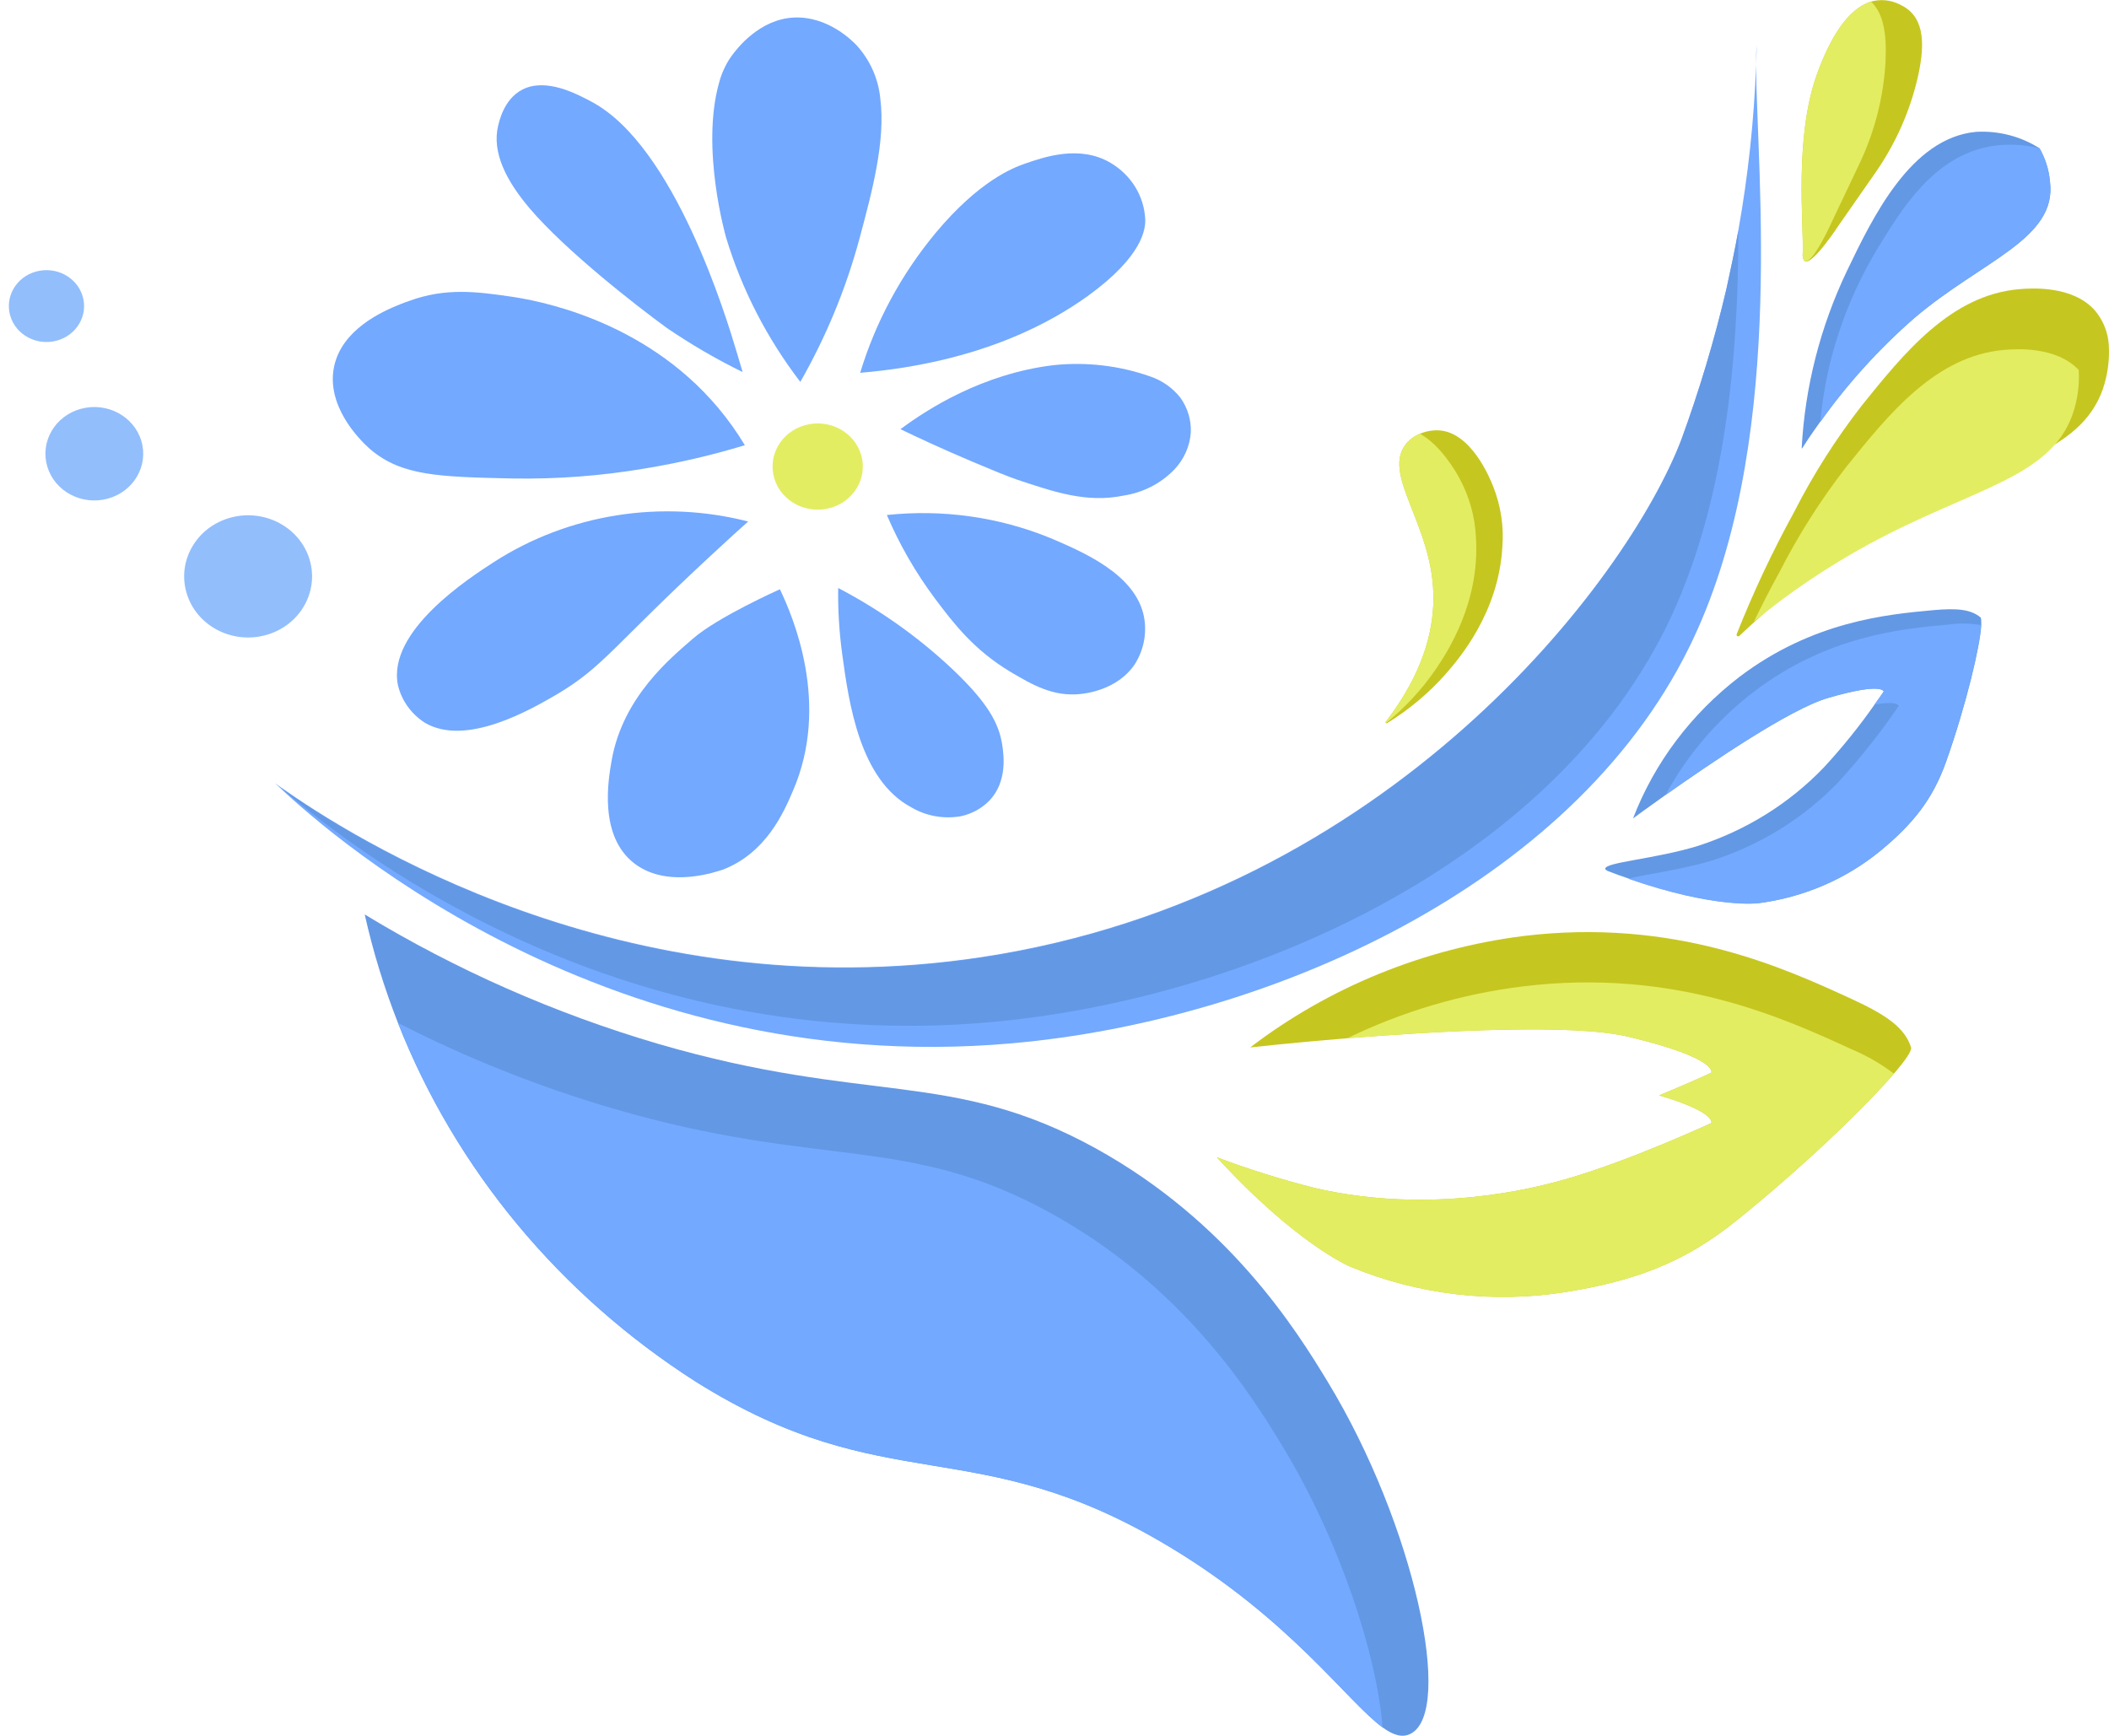<svg width="260" height="214" viewBox="0 0 260 214" fill="none" xmlns="http://www.w3.org/2000/svg">
<path d="M50.382 37.125C50.114 37.198 49.799 37.339 49.435 37.474C46.895 38.468 42.169 40.7 41.197 45.147C40.152 49.964 44.227 54.099 45.418 55.185L45.705 55.439C49.561 58.676 54.118 58.793 63.154 58.992C68.684 59.088 74.211 58.667 79.655 57.735C83.775 57.053 87.841 56.102 91.826 54.891C90.85 53.268 89.745 51.72 88.52 50.261C79.29 39.298 66.101 37.002 62.741 36.533C58.874 35.98 54.921 35.432 50.382 37.125Z" fill="#73A9FF"/>
<path d="M106.044 45.964C121.177 44.682 129.963 39.468 134.086 36.506C140.936 31.559 141.25 28.176 141.181 26.969C141.106 25.576 140.678 24.221 139.935 23.021C139.191 21.82 138.154 20.81 136.912 20.076C133.113 17.838 128.758 19.343 126.338 20.184C124.834 20.703 120.682 22.337 115.369 28.691C111.113 33.813 107.945 39.681 106.044 45.964Z" fill="#73A9FF"/>
<path d="M90.287 6.767C89.964 7.198 89.681 7.654 89.439 8.131C89.103 8.788 88.84 9.477 88.652 10.187C86.346 18.349 89.516 29.299 89.516 29.299C91.453 35.693 94.549 41.712 98.664 47.084C101.845 41.513 104.293 35.587 105.951 29.442C107.498 23.688 109.196 17.368 108.524 12.161C108.297 9.73 107.275 7.428 105.603 5.583C105.097 5.048 102.034 1.946 97.837 2.165C93.64 2.383 90.907 5.935 90.287 6.767Z" fill="#73A9FF"/>
<path d="M95.454 58.974C94.613 56.15 96.329 53.209 99.285 52.407C102.241 51.604 105.318 53.243 106.158 56.067C106.999 58.892 105.283 61.832 102.327 62.635C99.371 63.438 96.294 61.799 95.454 58.974Z" fill="#E3ED62"/>
<path d="M111.009 52.914C114.31 50.459 121.097 46.081 129.875 45.022C133.895 44.597 137.962 45.068 141.758 46.399C143.268 46.903 144.585 47.829 145.537 49.057C146.425 50.312 146.869 51.806 146.804 53.32C146.684 55.048 145.945 56.684 144.71 57.952C143.069 59.632 140.887 60.741 138.511 61.102C133.97 62.041 129.972 60.658 125.394 59.139C123.918 58.618 122.585 58.059 119.919 56.941C116.149 55.349 113.101 53.92 111.009 52.914Z" fill="#73A9FF"/>
<path d="M109.333 63.496C116.184 62.763 123.117 63.737 129.458 66.322C133.404 68.014 140.025 70.758 141.038 76.075C141.41 78.092 141 80.169 139.883 81.917C137.76 85.054 133.896 85.486 133.253 85.56C129.856 85.939 127.264 84.422 124.622 82.864C120.098 80.168 117.561 76.859 115.306 73.85C112.899 70.633 110.895 67.158 109.333 63.496Z" fill="#73A9FF"/>
<path d="M92.233 64.297C91.234 65.185 89.624 66.645 87.684 68.453C75.588 79.651 74.414 82.19 68.677 85.591C65.537 87.42 57.471 92.135 52.364 89.1C50.685 88.015 49.503 86.359 49.058 84.47C47.698 77.791 57.879 71.24 60.928 69.27C65.471 66.351 70.616 64.397 76.016 63.539C81.416 62.681 86.946 62.94 92.233 64.297Z" fill="#73A9FF"/>
<path d="M103.333 72.495C108.536 75.216 113.313 78.62 117.527 82.608C121.739 86.623 123.161 89.166 123.562 91.877C123.734 93.037 124.215 96.306 122.014 98.663C121.065 99.652 119.823 100.34 118.454 100.634C116.343 101.004 114.164 100.611 112.34 99.531C105.972 96.147 104.636 86.597 103.831 80.652C103.459 77.948 103.292 75.222 103.333 72.495Z" fill="#73A9FF"/>
<path d="M96.146 72.652C97.746 75.986 102.403 86.781 97.754 97.505C96.617 100.163 94.446 105.184 89.077 107.232C88.613 107.358 82.454 109.666 78.249 106.487C73.76 103.1 74.991 96.086 75.413 93.714C76.803 85.874 82.751 81.071 85.423 78.742C88.485 76.068 96.146 72.652 96.146 72.652Z" fill="#73A9FF"/>
<path d="M90.825 43.425C89.557 39.163 83.171 18.021 72.967 12.566C71.142 11.587 67.325 9.547 64.412 11.038C62.084 12.223 61.522 15.066 61.403 15.54C60.655 18.728 62.319 22.183 65.301 25.694C69.753 30.934 78.534 37.762 82.225 40.445C85.191 42.469 88.309 44.282 91.553 45.872L90.825 43.425Z" fill="#73A9FF"/>
<path d="M1.269 38.949C0.568 36.595 1.998 34.145 4.461 33.476C6.925 32.807 9.489 34.173 10.189 36.526C10.889 38.88 9.46 41.33 6.997 41.999C4.533 42.668 1.969 41.303 1.269 38.949Z" fill="#92BEFC"/>
<path d="M23.004 73.122C21.814 69.121 24.244 64.955 28.432 63.817C32.62 62.68 36.98 65.002 38.171 69.003C39.361 73.005 36.931 77.171 32.743 78.308C28.555 79.446 24.194 77.124 23.004 73.122Z" fill="#92BEFC"/>
<path d="M5.829 57.517C4.919 54.457 6.777 51.272 9.98 50.402C13.182 49.532 16.516 51.308 17.426 54.367C18.336 57.427 16.478 60.613 13.276 61.482C10.073 62.352 6.739 60.577 5.829 57.517Z" fill="#92BEFC"/>
<path d="M216.494 8.013C216.241 14.846 215.51 21.655 214.305 28.395C213.888 30.708 213.377 33.11 212.839 35.582C211.36 41.882 209.502 48.096 207.274 54.192C200.624 71.588 171.213 110.394 121.017 117.998C76.59 124.724 42.949 102.933 34.657 97.093L33.925 96.57C38.757 101.196 73.297 133.169 124.727 128.632C156.262 125.85 193.631 109.357 208.202 79.892C220.343 55.406 216.549 21.394 216.494 8.013Z" fill="#73A9FF"/>
<path d="M216.549 5.514C216.512 6.241 216.493 7.074 216.493 8.013L216.549 6.4V5.514Z" fill="#73A9FF"/>
<path d="M205.419 77.295C212.839 62.229 214.305 43.673 214.305 28.457C213.887 30.77 213.377 33.171 212.839 35.644C211.36 41.944 209.502 48.157 207.274 54.254C200.624 71.65 171.213 110.456 121.017 118.059C76.59 124.786 42.949 102.994 34.657 97.154C45.537 106.512 77.406 129.943 121.944 126.035C153.479 123.253 190.848 106.761 205.419 77.295Z" fill="#6398E5"/>
<path d="M44.962 112.743C45.98 117.291 47.35 121.761 49.061 126.115C56.169 144.157 69.005 159.622 85.772 170.345C109.432 185.171 120.145 176.247 144.204 190.727C159.091 199.678 166.047 209.754 170.443 212.971C171.77 213.928 172.864 214.274 173.875 213.768C179.282 211.11 174.441 188.069 163.673 170.345C159.786 163.938 151.485 150.618 135.013 141.544C117.26 131.796 106.947 136.227 81.125 128.694C68.379 124.944 56.217 119.579 44.962 112.743Z" fill="#6398E5"/>
<path d="M49.061 126.116C56.169 144.158 69.005 159.623 85.772 170.346C109.432 185.172 120.145 176.248 144.204 190.728C159.091 199.679 166.047 209.755 170.443 212.972C169.748 204.039 165.222 190.055 158.117 178.322C154.231 171.914 145.93 158.595 129.457 149.52C111.705 139.772 101.391 144.203 75.569 136.671C66.398 133.977 57.521 130.443 49.061 126.116Z" fill="#73A9FF"/>
<path d="M230.658 0.198C227.792 1.084 225.594 4.7 223.971 9.228C221.188 17.035 222.375 27.67 222.246 31.215C222.195 31.517 222.247 31.828 222.394 32.101C223.173 33.182 226.753 27.67 226.753 27.67L231.038 21.528C233.622 17.878 235.454 13.791 236.436 9.485C237.475 4.868 237.067 1.855 234.173 0.535C233.092 -0.009 231.831 -0.13 230.658 0.198Z" fill="#C6C620"/>
<path d="M230.656 0.196C227.791 1.083 225.592 4.698 223.969 9.227C221.187 17.034 222.374 27.668 222.244 31.213C222.194 31.516 222.246 31.826 222.392 32.099C223.32 33.048 225.954 27.092 225.954 27.092L229.145 20.375C231.077 16.374 232.197 12.059 232.447 7.658C232.623 4.105 232.168 1.597 230.656 0.196Z" fill="#E3ED62"/>
<path d="M243.613 16.256C235.581 17.001 230.887 26.758 227.678 33.431C224.404 40.304 222.516 47.707 222.113 55.249C222.113 55.293 222.16 55.311 222.188 55.249C222.429 54.859 223.199 53.672 224.404 51.996C227.742 47.309 231.642 43.012 236.026 39.191C244.373 32.102 253.648 29.443 252.721 22.354C252.591 20.928 252.155 19.544 251.441 18.286C249.133 16.812 246.384 16.099 243.613 16.256Z" fill="#6398E5"/>
<path d="M245.468 18.027C238.391 19.242 234.458 25.729 231.388 30.771C227.469 37.291 225.085 44.549 224.404 52.04C227.739 47.337 231.64 43.024 236.026 39.19C244.373 32.1 253.648 29.442 252.721 22.352C252.591 20.927 252.155 19.542 251.441 18.285C249.492 17.793 247.455 17.706 245.468 18.027Z" fill="#73A9FF"/>
<path d="M249.012 35.645C240.488 36.327 234.663 43.62 229.534 49.983C226.33 54.103 223.536 58.5 221.187 63.117C218.508 67.997 216.142 73.028 214.101 78.182C214.081 78.225 214.078 78.273 214.092 78.318C214.107 78.363 214.138 78.401 214.18 78.426C214.221 78.451 214.271 78.46 214.32 78.453C214.368 78.446 214.412 78.422 214.444 78.386C216.299 76.613 218.154 75.001 219.935 73.547C224.347 69.934 229.115 66.737 234.172 64.003C246.879 57.117 256.385 55.947 259.214 48.051C259.828 46.282 260.086 44.418 259.975 42.557C259.889 41.006 259.299 39.519 258.287 38.303C255.504 35.122 250.264 35.547 249.012 35.645Z" fill="#C6C620"/>
<path d="M177.373 53.059C176.577 53.026 175.783 53.168 175.054 53.475C174.454 53.712 173.92 54.079 173.496 54.548C170.018 58.385 176.863 64.73 176.714 73.982C176.659 77.881 175.444 82.986 170.862 88.967C170.848 88.979 170.837 88.993 170.829 89.009C170.822 89.025 170.818 89.043 170.818 89.06C170.818 89.078 170.822 89.095 170.829 89.111C170.837 89.127 170.848 89.142 170.862 89.153C170.883 89.169 170.909 89.178 170.936 89.178C170.963 89.178 170.989 89.169 171.01 89.153C173.73 87.482 176.172 85.43 178.254 83.065C179.905 81.178 184.746 75.524 185.21 67.468C185.416 64.911 185.026 62.341 184.069 59.945C183.633 58.819 181.305 53.263 177.373 53.059Z" fill="#C6C620"/>
<path d="M175.052 53.473C174.453 53.71 173.919 54.077 173.494 54.545C170.016 58.383 176.861 64.728 176.713 73.98C176.657 77.879 175.442 82.984 170.86 88.965C170.846 88.977 170.835 88.991 170.828 89.007C170.82 89.023 170.816 89.041 170.816 89.058C170.816 89.076 170.82 89.093 170.828 89.109C170.835 89.125 170.846 89.14 170.86 89.151C173.231 87.233 175.299 84.997 177 82.514C178.401 80.449 182.482 74.29 181.953 66.234C181.836 63.673 181.13 61.168 179.885 58.897C179.449 58.09 177.594 54.882 175.052 53.473Z" fill="#E3ED62"/>
<path d="M187.796 115.402C175.474 116.969 163.834 121.718 154.128 129.138C154.128 129.138 159.192 128.57 166.102 128.003C177.482 127.117 193.852 126.16 200.772 127.826C211.902 130.485 210.974 132.257 210.974 132.257C210.974 132.257 208.238 133.524 204.537 135.049C211.651 137.149 210.974 138.46 210.974 138.46C210.974 138.46 200.623 143.281 192.424 145.55C189.168 146.436 176.527 149.795 162.178 146.489C158.047 145.45 153.983 144.178 150.009 142.679C159.869 153.437 166.463 156.167 166.463 156.167C174.841 159.642 184.093 160.725 193.101 159.286C201.449 157.921 207.57 155.741 214.081 150.477C222.243 143.902 229.904 136.546 233.484 132.372C234.941 130.689 235.72 129.519 235.599 129.138C234.848 126.772 232.696 125.194 228.253 123.156C219.924 119.328 206.466 113.142 187.796 115.402Z" fill="#C6C620"/>
<path d="M187.796 121.605C180.233 122.531 172.895 124.696 166.102 128.003C177.482 127.117 193.852 126.16 200.771 127.826C211.901 130.485 210.974 132.257 210.974 132.257C210.974 132.257 208.238 133.524 204.537 135.049C211.651 137.149 210.974 138.46 210.974 138.46C210.974 138.46 200.623 143.281 192.424 145.55C189.168 146.436 176.527 149.795 162.178 146.489C158.047 145.45 153.983 144.178 150.009 142.679C159.869 153.437 166.463 156.167 166.463 156.167C174.841 159.642 184.093 160.725 193.101 159.286C201.449 157.921 207.57 155.741 214.081 150.477C222.243 143.902 229.904 136.546 233.484 132.372C231.886 131.154 230.127 130.141 228.253 129.359C219.924 125.531 206.466 119.345 187.796 121.605Z" fill="#E3ED62"/>
<path d="M238.283 75.231C232.625 75.753 223.489 76.595 214.437 83.454C208.486 88.023 203.952 94.056 201.322 100.904C201.48 100.788 203.038 99.636 205.329 98.014C210.894 94.089 220.707 87.38 225.391 86.042C232.124 84.075 232.226 85.262 232.226 85.262C232.226 85.262 231.79 85.9 231.095 86.866C229.193 89.586 227.102 92.179 224.834 94.629C220.582 99.067 215.221 102.399 209.252 104.315C203.965 105.919 197.862 106.309 197.899 107.107C197.899 107.213 198.039 107.32 198.308 107.426C199.161 107.754 199.977 108.055 200.765 108.312C211.459 112.043 216.793 111.343 216.793 111.343C222.356 110.624 227.581 108.38 231.837 104.883C235.779 101.621 238.255 98.617 239.934 93.876C242.392 86.928 244.126 79.626 244.256 77.038C244.256 76.516 244.256 76.152 244.135 76.099C242.948 75.133 241.297 74.956 238.283 75.231Z" fill="#6398E5"/>
<path d="M240.136 77.004C234.479 77.527 225.343 78.368 216.29 85.228C211.732 88.703 207.996 93.061 205.327 98.015C210.892 94.09 220.705 87.381 225.389 86.043C232.123 84.076 232.225 85.263 232.225 85.263C232.225 85.263 231.789 85.901 231.093 86.867C234.024 86.362 234.08 87.035 234.08 87.035C231.839 90.32 229.36 93.45 226.66 96.403C222.408 100.84 217.046 104.172 211.078 106.089C207.117 107.285 202.684 107.808 200.736 108.34C211.43 112.07 216.763 111.37 216.763 111.37C222.326 110.652 227.552 108.408 231.807 104.91C235.749 101.649 238.226 98.644 239.904 93.903C242.362 86.956 244.097 79.653 244.227 77.066C242.876 76.833 241.494 76.812 240.136 77.004Z" fill="#73A9FF"/>
<path d="M247.158 43.134C238.634 43.816 232.809 51.11 227.68 57.473C224.476 61.593 221.682 65.99 219.333 70.606C218.173 72.715 217.144 74.736 216.226 76.641C220.636 73.016 225.404 69.807 230.463 67.061C243.17 60.176 252.676 59.006 255.505 51.11C256.119 49.341 256.377 47.476 256.266 45.615C253.456 42.629 248.382 43.037 247.158 43.134Z" fill="#E3ED62"/>
</svg>
